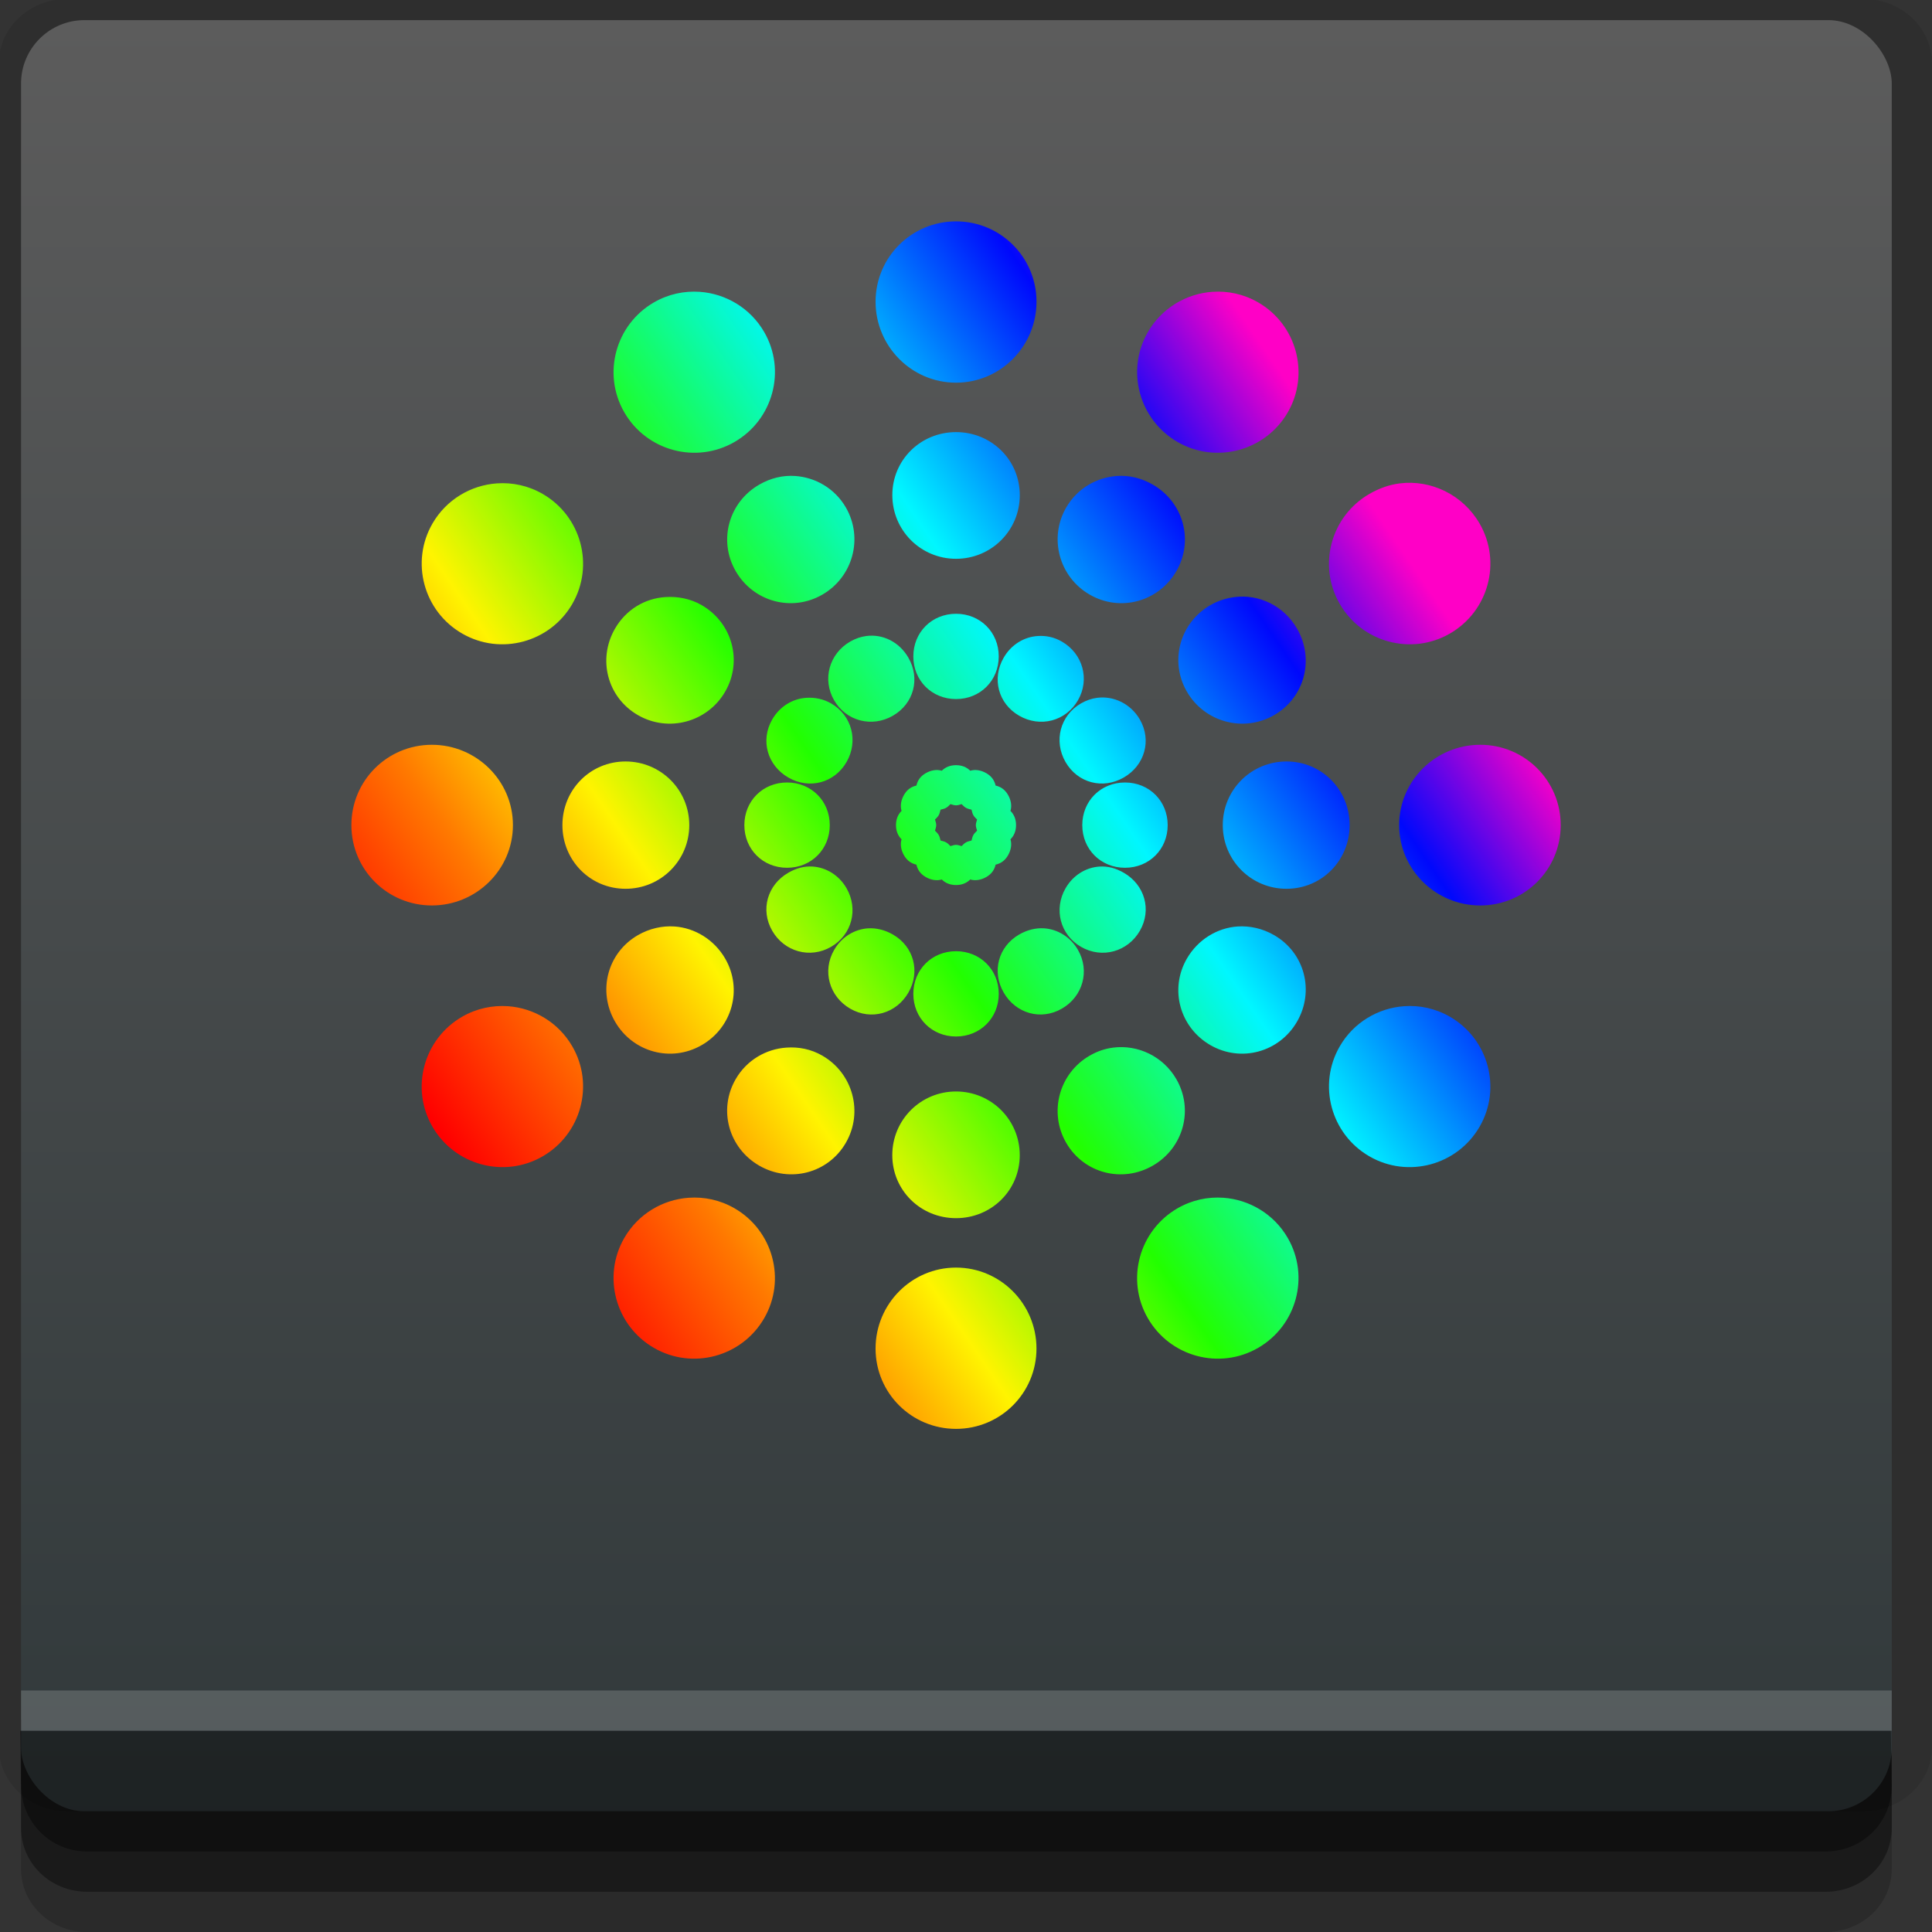 <?xml version="1.0" encoding="UTF-8" standalone="no"?>
<!-- Created with Inkscape (http://www.inkscape.org/) -->

<svg
   xmlns:dc="http://purl.org/dc/elements/1.1/"
   xmlns:cc="http://creativecommons.org/ns#"
   xmlns:rdf="http://www.w3.org/1999/02/22-rdf-syntax-ns#"
   xmlns:svg="http://www.w3.org/2000/svg"
   xmlns="http://www.w3.org/2000/svg"
   xmlns:xlink="http://www.w3.org/1999/xlink"
   xmlns:sodipodi="http://sodipodi.sourceforge.net/DTD/sodipodi-0.dtd"
   xmlns:inkscape="http://www.inkscape.org/namespaces/inkscape"
   width="96"
   height="96"
   id="svg2"
   version="1.1"
   inkscape:version="0.48.4 r9939"
   sodipodi:docname="preferences-color.svg">
  <rect width="100%" height="100%" fill="#333333" stroke="none"/>
  <defs
     id="defs4">
    <linearGradient
       id="linearGradient3955">
      <stop
         id="stop3957"
         offset="0"
         style="stop-color:#ff0000;stop-opacity:1;" />
      <stop
         style="stop-color:#ff7900;stop-opacity:1;"
         offset="0.157"
         id="stop3959" />
      <stop
         style="stop-color:#fff400;stop-opacity:1;"
         offset="0.284"
         id="stop3961" />
      <stop
         style="stop-color:#22ff00;stop-opacity:1;"
         offset="0.462"
         id="stop3963" />
      <stop
         style="stop-color:#00f7ff;stop-opacity:1;"
         offset="0.659"
         id="stop3965" />
      <stop
         id="stop3967"
         offset="0.862"
         style="stop-color:#0008fc;stop-opacity:1;" />
      <stop
         id="stop3969"
         offset="1"
         style="stop-color:#ff00c6;stop-opacity:1;" />
    </linearGradient>
    <linearGradient
       id="linearGradient3769">
      <stop
         style="stop-color:#30383a;stop-opacity:1;"
         offset="0"
         id="stop3771" />
      <stop
         style="stop-color:#5c5c5c;stop-opacity:1;"
         offset="1"
         id="stop3774" />
    </linearGradient>
    <linearGradient
       inkscape:collect="always"
       xlink:href="#linearGradient3769"
       id="linearGradient3776"
       x1="30"
       y1="1047.362"
       x2="30"
       y2="957.362"
       gradientUnits="userSpaceOnUse" />
    <linearGradient
       inkscape:collect="always"
       xlink:href="#linearGradient3955"
       id="linearGradient3971"
       x1="21.871"
       y1="58.407"
       x2="68.711"
       y2="26.407"
       gradientUnits="userSpaceOnUse"
       gradientTransform="matrix(0.984,0,0,0.983,0.27,955.11)" />
  </defs>
  <sodipodi:namedview
     id="base"
     pagecolor="#ffffff"
     bordercolor="#666666"
     borderopacity="1.0"
     inkscape:pageopacity="0.0"
     inkscape:pageshadow="2"
     inkscape:zoom="5.90625"
     inkscape:cx="34.470848"
     inkscape:cy="48"
     inkscape:document-units="px"
     inkscape:current-layer="layer1"
     showgrid="true"
     inkscape:snap-page="true"
     inkscape:snap-global="false"
     inkscape:snap-center="true"
     inkscape:snap-object-midpoints="false"
     showguides="true"
     inkscape:guide-bbox="true"
     inkscape:snap-bbox="true"
     inkscape:object-paths="true"
     inkscape:object-nodes="true"
     inkscape:window-width="1305"
     inkscape:window-height="744"
     inkscape:window-x="61"
     inkscape:window-y="24"
     inkscape:window-maximized="1"
     inkscape:snap-midpoints="false"
     inkscape:snap-grids="true"
     inkscape:snap-to-guides="false">
    <inkscape:grid
       type="xygrid"
       id="grid3002"
       empspacing="5"
       visible="true"
       enabled="true"
       snapvisiblegridlinesonly="true" />
  </sodipodi:namedview>
  <g
     inkscape:label="Layer 1"
     inkscape:groupmode="layer"
     id="layer1"
     transform="translate(0,-956.362)">
    <rect
       style="fill:#ffffff;fill-opacity:0;fill-rule:nonzero;stroke:none"
       id="rect3775"
       width="96"
       height="96"
       x="0"
       y="956.362"
       ry="0" />
    <path
       style="fill:#000000;fill-opacity:0.096;fill-rule:nonzero;stroke:none"
       d="m 3.353,956.307 c -1.884,0 -3.411,1.432 -3.411,3.198 l 0,83.659 c 0,1.766 1.527,3.198 3.411,3.198 l 89.236,0 c 1.884,0 3.411,-1.432 3.411,-3.198 l 0,-83.659 c 0,-1.766 -1.527,-3.198 -3.411,-3.198 z"
       id="rect3772"
       inkscape:connector-curvature="0"
       sodipodi:nodetypes="sssssssss" />
    <path
       style="fill:#000000;fill-opacity:0.187;fill-rule:nonzero;stroke:none"
       d="m 1.046,1041.807 0,7.422 c 0,1.739 1.462,3.134 3.285,3.134 l 86.384,0 c 1.823,0 3.285,-1.395 3.285,-3.134 l 0,-7.422 -92.954,0 z"
       id="rect3785"
       inkscape:connector-curvature="0" />
    <path
       style="fill:#000000;fill-opacity:0.384;fill-rule:nonzero;stroke:none"
       d="m 1.046,1041.807 0,5.381 c 0,1.762 1.462,3.175 3.285,3.175 l 86.384,0 c 1.823,0 3.285,-1.413 3.285,-3.175 l 0,-5.381 -92.954,0 z"
       id="rect3783"
       inkscape:connector-curvature="0" />
    <rect
       style="fill:url(#linearGradient3776);fill-opacity:1;fill-rule:nonzero;stroke:none"
       id="rect2985"
       width="92.954"
       height="89"
       x="1.046"
       y="957.362"
       ry="3.151" />
    <path
       style="fill:#000000;fill-opacity:0.384;fill-rule:nonzero;stroke:none"
       d="m 1,1042.362 0.046,2.746 c 0.03,1.806 1.462,3.254 3.285,3.254 l 86.384,0 c 1.823,0 3.285,-1.448 3.285,-3.254 l -0.046,-2.746 z"
       id="rect3781"
       inkscape:connector-curvature="0"
       sodipodi:nodetypes="csssscc" />
    <rect
       style="fill:#ffffff;fill-opacity:0.174;fill-rule:nonzero;stroke:none"
       id="rect3770"
       width="92.954"
       height="2"
       x="1.046"
       y="1040.362" />
    <path
       style="fill:url(#linearGradient3971);fill-opacity:1;fill-rule:nonzero;stroke:none"
       d="m 47.505,967.362 c -2.213,0 -3.998,1.782 -3.998,3.992 0,2.21 1.785,4.023 3.998,4.023 2.213,0 3.998,-1.813 3.998,-4.023 0,-2.21 -1.785,-3.992 -3.998,-3.992 z m -12.731,3.501 c -0.77,-0.054 -1.557,0.108 -2.276,0.522 -1.916,1.105 -2.583,3.552 -1.476,5.466 1.106,1.914 3.557,2.579 5.474,1.474 1.916,-1.105 2.583,-3.552 1.476,-5.466 -0.692,-1.196 -1.915,-1.905 -3.198,-1.996 z m 25.463,0 c -1.283,0.091 -2.507,0.8 -3.198,1.996 -1.106,1.914 -0.44,4.361 1.476,5.466 1.916,1.105 4.367,0.44 5.474,-1.474 1.106,-1.914 0.44,-4.361 -1.476,-5.466 -0.719,-0.414 -1.506,-0.576 -2.276,-0.522 z m -12.731,6.97 c -1.756,0 -3.167,1.379 -3.167,3.132 0,1.753 1.412,3.163 3.167,3.163 1.756,0 3.167,-1.41 3.167,-3.163 0,-1.753 -1.412,-3.132 -3.167,-3.132 z m -7.996,2.18 c -0.605,-0.042 -1.213,0.101 -1.784,0.43 -1.52,0.877 -2.046,2.781 -1.169,4.299 0.878,1.518 2.785,2.043 4.305,1.167 1.52,-0.877 2.046,-2.811 1.169,-4.33 -0.549,-0.949 -1.513,-1.497 -2.522,-1.566 z m 15.991,0 c -1.009,0.069 -1.973,0.617 -2.522,1.566 -0.878,1.518 -0.352,3.453 1.169,4.33 1.52,0.877 3.427,0.351 4.305,-1.167 0.878,-1.518 0.352,-3.422 -1.169,-4.299 -0.57,-0.329 -1.179,-0.471 -1.784,-0.43 z m -30.814,0.368 c -1.283,0.09 -2.507,0.8 -3.198,1.996 -1.106,1.914 -0.44,4.361 1.476,5.466 1.916,1.105 4.367,0.44 5.474,-1.474 1.106,-1.914 0.44,-4.361 -1.476,-5.466 -0.719,-0.414 -1.506,-0.576 -2.276,-0.522 z m 44.867,0 c -0.517,0.064 -1.028,0.246 -1.507,0.522 -1.916,1.105 -2.583,3.552 -1.476,5.466 1.106,1.914 3.557,2.579 5.474,1.474 1.916,-1.105 2.583,-3.552 1.476,-5.466 -0.83,-1.435 -2.417,-2.188 -3.967,-1.996 z m -36.503,5.65 c -1.009,0.069 -1.942,0.617 -2.491,1.566 -0.878,1.518 -0.383,3.422 1.138,4.299 1.52,0.877 3.458,0.351 4.336,-1.167 0.878,-1.518 0.352,-3.422 -1.169,-4.299 -0.57,-0.329 -1.209,-0.441 -1.814,-0.399 z m 28.292,0 c -0.407,0.052 -0.819,0.18 -1.199,0.399 -1.52,0.877 -2.046,2.781 -1.169,4.299 0.878,1.518 2.816,2.043 4.336,1.167 1.52,-0.877 2.016,-2.781 1.138,-4.299 -0.658,-1.139 -1.886,-1.721 -3.106,-1.566 z m -13.838,0.829 c -1.203,0 -2.122,0.918 -2.122,2.119 0,1.201 0.919,2.119 2.122,2.119 1.203,0 2.122,-0.918 2.122,-2.119 0,-1.201 -0.919,-2.119 -2.122,-2.119 z m -4.459,1.105 c -0.274,0.036 -0.539,0.126 -0.8,0.276 -1.042,0.601 -1.401,1.877 -0.8,2.917 0.601,1.04 1.88,1.368 2.921,0.768 1.042,-0.601 1.37,-1.846 0.769,-2.886 -0.451,-0.78 -1.268,-1.184 -2.091,-1.075 z m 8.518,0 c -0.678,0.044 -1.315,0.425 -1.691,1.075 -0.601,1.04 -0.273,2.286 0.769,2.886 1.042,0.601 2.32,0.273 2.921,-0.768 0.601,-1.04 0.242,-2.317 -0.8,-2.917 -0.391,-0.225 -0.793,-0.303 -1.199,-0.276 z m -11.501,3.071 c -0.678,0.044 -1.315,0.425 -1.691,1.075 -0.601,1.04 -0.242,2.286 0.8,2.886 1.042,0.601 2.289,0.273 2.891,-0.768 0.601,-1.04 0.273,-2.316 -0.769,-2.917 -0.391,-0.225 -0.824,-0.303 -1.23,-0.276 z m 14.453,0 c -0.274,0.036 -0.539,0.126 -0.8,0.276 -1.042,0.601 -1.37,1.877 -0.769,2.917 0.601,1.04 1.849,1.368 2.891,0.768 1.042,-0.601 1.401,-1.846 0.8,-2.886 -0.451,-0.78 -1.299,-1.184 -2.122,-1.075 z m -33.058,2.334 c -2.213,0 -3.998,1.782 -3.998,3.992 0,2.21 1.785,3.992 3.998,3.992 2.213,0 4.029,-1.782 4.029,-3.992 0,-2.21 -1.816,-3.992 -4.029,-3.992 z m 52.094,0 c -2.213,0 -4.029,1.782 -4.029,3.992 0,2.21 1.816,3.992 4.029,3.992 2.213,0 3.998,-1.782 3.998,-3.992 0,-2.21 -1.785,-3.992 -3.998,-3.992 z m -42.469,0.829 c -1.756,0 -3.137,1.41 -3.137,3.163 0,1.753 1.381,3.163 3.137,3.163 1.756,0 3.167,-1.41 3.167,-3.163 0,-1.753 -1.412,-3.163 -3.167,-3.163 z m 32.843,0 c -1.756,0 -3.167,1.41 -3.167,3.163 0,1.753 1.412,3.163 3.167,3.163 1.756,0 3.137,-1.41 3.137,-3.163 0,-1.753 -1.381,-3.163 -3.137,-3.163 z m -16.422,0.184 c -0.295,0 -0.531,0.1 -0.707,0.276 -0.248,-0.075 -0.534,-0.03 -0.8,0.123 -0.265,0.153 -0.402,0.362 -0.461,0.614 -0.253,0.059 -0.462,0.196 -0.615,0.461 -0.153,0.265 -0.198,0.55 -0.123,0.798 -0.177,0.176 -0.277,0.412 -0.277,0.706 0,0.295 0.1,0.53 0.277,0.706 -0.075,0.248 -0.03,0.534 0.123,0.798 0.153,0.265 0.362,0.402 0.615,0.461 0.059,0.252 0.196,0.461 0.461,0.614 0.265,0.153 0.551,0.198 0.8,0.123 0.177,0.176 0.412,0.276 0.707,0.276 0.295,0 0.531,-0.1 0.707,-0.276 0.248,0.074 0.534,0.029 0.8,-0.123 0.265,-0.153 0.402,-0.362 0.461,-0.614 0.253,-0.059 0.462,-0.196 0.615,-0.461 0.153,-0.265 0.198,-0.55 0.123,-0.798 0.177,-0.176 0.277,-0.412 0.277,-0.706 0,-0.295 -0.1,-0.53 -0.277,-0.706 0.075,-0.248 0.03,-0.534 -0.123,-0.798 -0.153,-0.265 -0.362,-0.402 -0.615,-0.461 -0.059,-0.252 -0.196,-0.461 -0.461,-0.614 -0.265,-0.153 -0.551,-0.198 -0.8,-0.123 -0.177,-0.176 -0.412,-0.276 -0.707,-0.276 z m -8.395,0.86 c -1.203,0 -2.122,0.918 -2.122,2.119 0,1.201 0.919,2.119 2.122,2.119 1.203,0 2.122,-0.918 2.122,-2.119 0,-1.201 -0.919,-2.119 -2.122,-2.119 z m 16.791,0 c -1.203,0 -2.122,0.918 -2.122,2.119 0,1.201 0.919,2.119 2.122,2.119 1.203,0 2.122,-0.918 2.122,-2.119 -8.1e-5,-1.201 -0.919,-2.119 -2.122,-2.119 z m -8.672,1.075 c 0.09,0.023 0.175,0.061 0.277,0.061 0.102,0 0.187,-0.038 0.277,-0.061 0.066,0.065 0.128,0.134 0.215,0.184 0.087,0.05 0.188,0.067 0.277,0.092 0.025,0.088 0.042,0.19 0.092,0.276 0.051,0.087 0.12,0.149 0.185,0.215 -0.023,0.09 -0.062,0.175 -0.062,0.276 0,0.102 0.038,0.186 0.062,0.276 -0.065,0.066 -0.134,0.128 -0.185,0.215 -0.05,0.087 -0.067,0.188 -0.092,0.276 -0.088,0.025 -0.19,0.042 -0.277,0.092 -0.088,0.051 -0.149,0.12 -0.215,0.184 -0.09,-0.023 -0.175,-0.061 -0.277,-0.061 -0.102,0 -0.187,0.038 -0.277,0.061 -0.066,-0.065 -0.128,-0.134 -0.215,-0.184 -0.087,-0.05 -0.188,-0.067 -0.277,-0.092 -0.025,-0.088 -0.042,-0.19 -0.092,-0.276 -0.051,-0.087 -0.12,-0.149 -0.185,-0.215 0.023,-0.09 0.062,-0.175 0.062,-0.276 0,-0.102 -0.038,-0.186 -0.062,-0.276 0.065,-0.066 0.134,-0.128 0.185,-0.215 0.05,-0.087 0.067,-0.188 0.092,-0.276 0.088,-0.025 0.19,-0.042 0.277,-0.092 0.088,-0.051 0.149,-0.12 0.215,-0.184 z M 40.371,999.42 c -0.407,-0.026 -0.809,0.082 -1.199,0.307 -1.042,0.6 -1.401,1.846 -0.8,2.886 0.601,1.04 1.88,1.399 2.921,0.798 1.042,-0.6 1.37,-1.877 0.769,-2.917 -0.376,-0.65 -1.014,-1.031 -1.691,-1.075 z m 14.269,0 c -0.678,0.044 -1.315,0.425 -1.691,1.075 -0.601,1.04 -0.273,2.317 0.769,2.917 1.042,0.601 2.32,0.242 2.921,-0.798 0.601,-1.04 0.242,-2.286 -0.8,-2.886 -0.391,-0.225 -0.793,-0.333 -1.199,-0.307 z m -21.127,2.978 c -0.605,-0.041 -1.244,0.101 -1.814,0.43 -1.52,0.876 -2.016,2.781 -1.138,4.299 0.878,1.518 2.785,2.043 4.305,1.167 1.52,-0.876 2.046,-2.781 1.169,-4.299 -0.549,-0.949 -1.513,-1.527 -2.522,-1.597 z m 27.984,0 c -1.009,0.068 -1.973,0.648 -2.522,1.597 -0.878,1.518 -0.352,3.422 1.169,4.299 1.52,0.876 3.427,0.351 4.305,-1.167 0.878,-1.518 0.383,-3.422 -1.138,-4.299 -0.57,-0.329 -1.209,-0.471 -1.814,-0.43 z m -18.359,0.092 c -0.678,0.044 -1.315,0.424 -1.691,1.075 -0.601,1.04 -0.242,2.316 0.8,2.917 1.042,0.601 2.289,0.242 2.891,-0.798 0.601,-1.04 0.273,-2.286 -0.769,-2.886 -0.391,-0.225 -0.823,-0.333 -1.23,-0.307 z m 8.734,0 c -0.407,-0.027 -0.839,0.081 -1.23,0.307 -1.042,0.601 -1.37,1.846 -0.769,2.886 0.601,1.04 1.849,1.399 2.891,0.798 1.042,-0.601 1.401,-1.877 0.8,-2.917 -0.376,-0.65 -1.014,-1.031 -1.691,-1.075 z m -4.367,1.137 c -1.203,0 -2.122,0.917 -2.122,2.119 0,1.201 0.919,2.119 2.122,2.119 1.203,0 2.122,-0.918 2.122,-2.119 0,-1.201 -0.919,-2.119 -2.122,-2.119 z m -22.265,2.733 c -0.77,-0.053 -1.557,0.108 -2.276,0.522 -1.916,1.105 -2.583,3.552 -1.476,5.466 1.106,1.913 3.557,2.579 5.474,1.474 1.916,-1.105 2.583,-3.552 1.476,-5.466 -0.692,-1.196 -1.915,-1.905 -3.198,-1.996 z m 44.529,0 c -1.283,0.09 -2.507,0.8 -3.198,1.996 -1.106,1.913 -0.44,4.361 1.476,5.466 1.916,1.105 4.367,0.44 5.474,-1.474 1.106,-1.913 0.44,-4.361 -1.476,-5.466 -0.719,-0.414 -1.506,-0.577 -2.276,-0.522 z m -30.691,2.057 c -1.009,0.068 -1.973,0.617 -2.522,1.566 -0.878,1.518 -0.352,3.422 1.169,4.299 1.52,0.876 3.427,0.382 4.305,-1.136 0.878,-1.518 0.352,-3.453 -1.169,-4.33 -0.57,-0.329 -1.179,-0.441 -1.784,-0.399 z m 16.237,0 c -0.407,0.052 -0.788,0.18 -1.169,0.399 -1.52,0.876 -2.046,2.811 -1.169,4.33 0.878,1.518 2.785,2.013 4.305,1.136 1.52,-0.876 2.046,-2.781 1.169,-4.299 -0.658,-1.139 -1.916,-1.721 -3.137,-1.566 z m -7.811,2.18 c -1.756,0 -3.167,1.41 -3.167,3.163 0,1.753 1.412,3.132 3.167,3.132 1.756,0 3.167,-1.379 3.167,-3.132 0,-1.753 -1.412,-3.163 -3.167,-3.163 z m -13.285,5.281 c -1.283,0.09 -2.507,0.8 -3.198,1.996 -1.106,1.914 -0.44,4.361 1.476,5.466 1.916,1.105 4.367,0.44 5.474,-1.474 1.106,-1.913 0.44,-4.361 -1.476,-5.466 -0.719,-0.414 -1.506,-0.576 -2.276,-0.522 z m 26.57,0 c -0.77,-0.054 -1.557,0.108 -2.276,0.522 -1.916,1.105 -2.583,3.552 -1.476,5.466 1.106,1.914 3.557,2.579 5.474,1.474 1.916,-1.105 2.583,-3.552 1.476,-5.466 -0.692,-1.196 -1.915,-1.905 -3.198,-1.996 z m -13.285,3.47 c -2.213,0 -3.998,1.813 -3.998,4.022 0,2.21 1.785,3.992 3.998,3.992 2.213,0 3.998,-1.782 3.998,-3.992 0,-2.209 -1.785,-4.022 -3.998,-4.022 z"
       id="path3014"
       inkscape:connector-curvature="0" />
  </g>
</svg>
